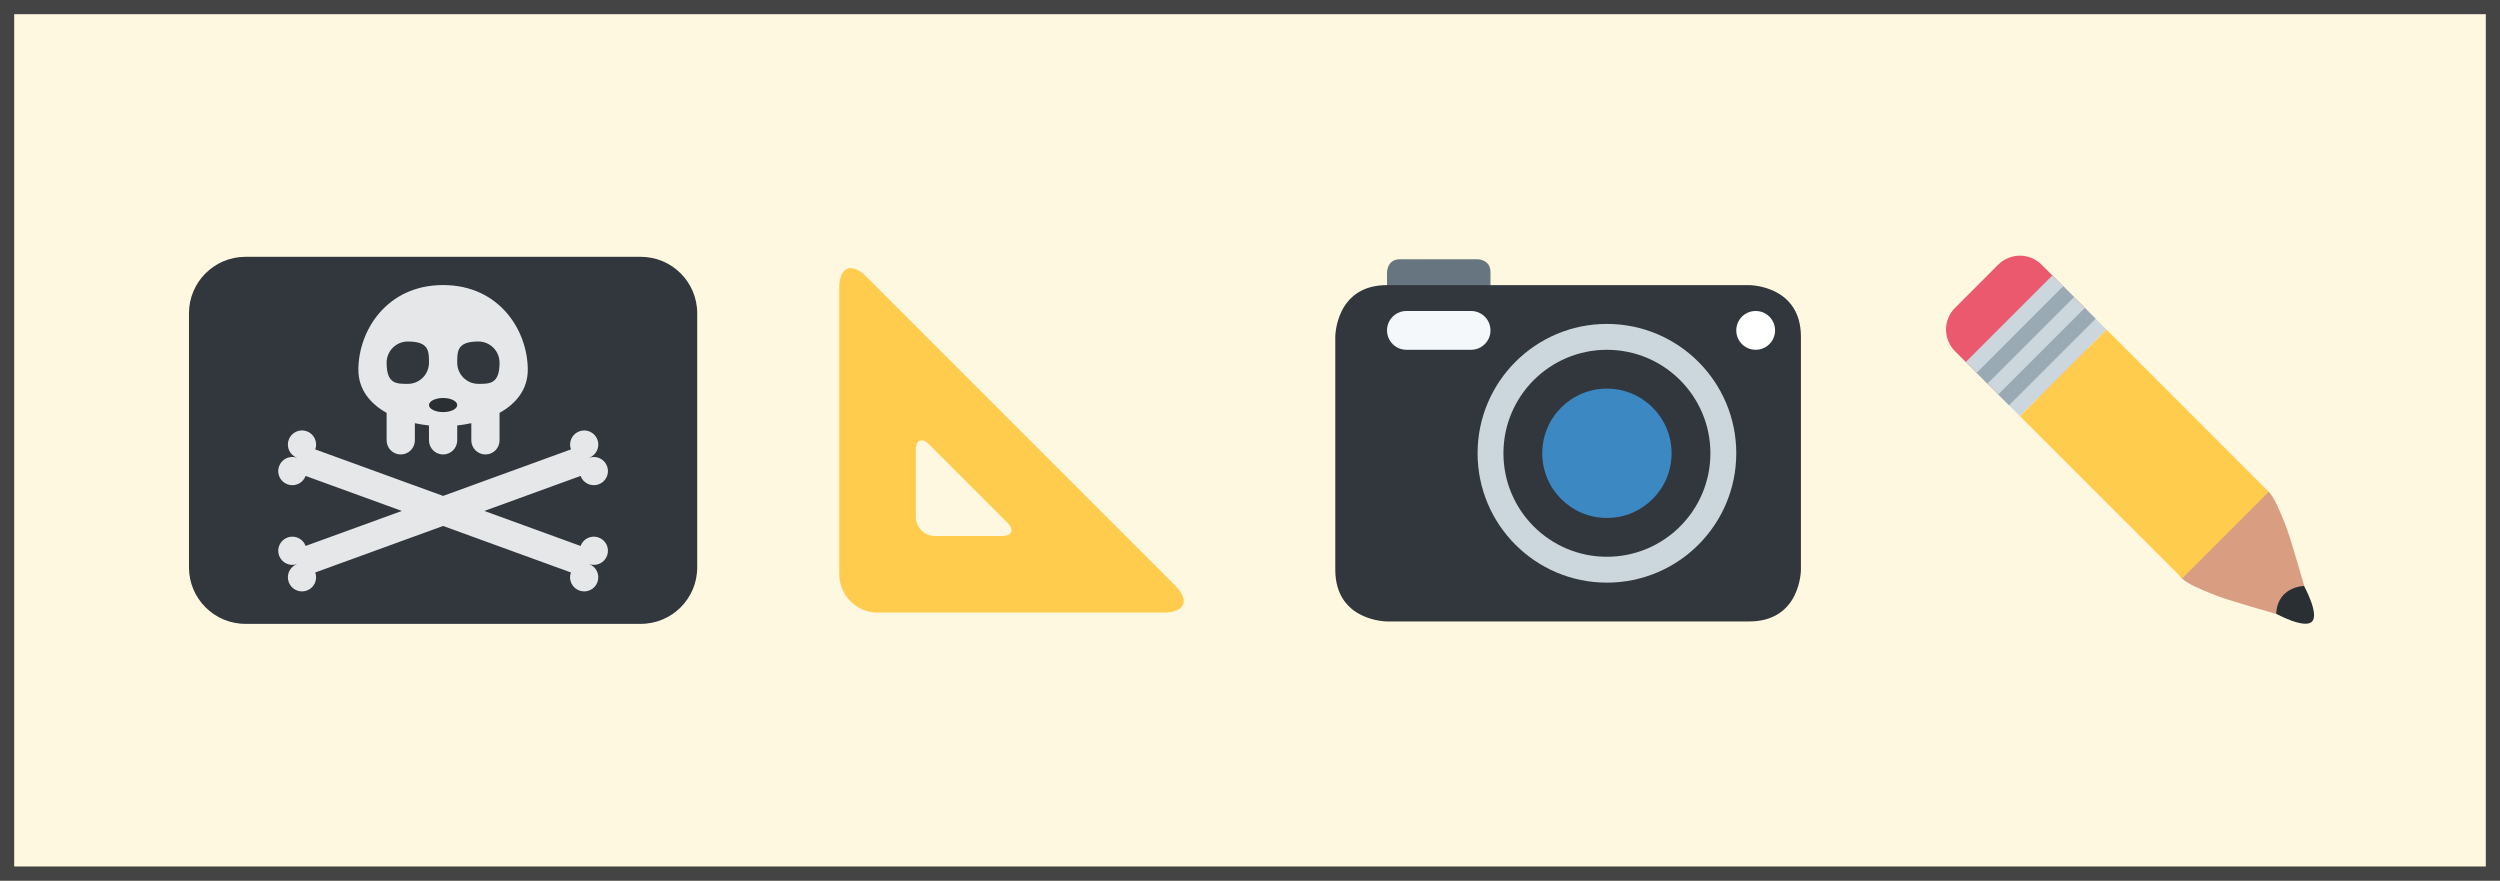 <svg width="88" height="31" viewBox="0 0 88 31" fill="none" xmlns="http://www.w3.org/2000/svg">
  <rect x="0" y="0" width="88" height="31" fill="#333333" stroke="none"/>
  <title>gosha.net link button</title>
  <style>
    @media(prefers-color-scheme:dark){rect{fill:#000000;}}
  </style>
  <rect width="88" height="31" fill="#fff8e0" stroke="#444444" rx="0" ry="0"/>
  <g id="icons">
    <g id="pencil">
      <path id="Vector" d="M81.273 21.179C81.036 20.411 80.649 18.964 80.423 18.414C80.24 17.969 80.069 17.522 79.858 17.312C79.648 17.102 79.291 17.118 79.075 17.333C79.075 17.333 78.173 17.945 77.849 18.35C77.444 18.673 76.831 19.577 76.831 19.577C76.616 19.793 76.599 20.15 76.809 20.361C77.02 20.571 77.466 20.742 77.911 20.925C78.462 21.152 79.909 21.538 80.677 21.775C80.808 21.815 81.313 21.31 81.273 21.179Z" fill="#D99E82"/>
      <path id="Vector_2" d="M73.385 10.838C73.806 11.259 73.806 11.941 73.385 12.362L71.862 13.885C71.441 14.305 70.759 14.305 70.339 13.885L68.815 12.362C68.395 11.941 68.395 11.259 68.815 10.838L70.338 9.315C70.759 8.895 71.441 8.895 71.862 9.315L73.385 10.838Z" fill="#EA596E"/>
      <path id="Vector_3" d="M79.858 17.312L78.334 18.836L76.813 20.359L71.1 14.647L74.147 11.6L79.858 17.312Z" fill="#FFCC4D"/>
      <path id="Vector_4" d="M80.123 21.605C80.123 21.605 81.114 22.149 81.381 21.882C81.649 21.614 81.102 20.626 81.102 20.626C81.102 20.626 80.164 20.644 80.123 21.605Z" fill="#292F33"/>
      <path id="Vector_5" d="M69.196 12.743L72.243 9.696L74.146 11.6L71.1 14.647L69.196 12.743Z" fill="#CCD6DD"/>
      <path id="Vector_6" d="M69.577 13.123L72.623 10.077L73.004 10.458L69.958 13.504L69.577 13.123ZM70.338 13.886L73.385 10.839L73.766 11.22L70.719 14.266L70.338 13.886Z" fill="#99AAB5"/>
    </g>
    <path id="square" d="M41.365 20.61L30.494 9.739C29.971 9.215 29.542 9.393 29.542 10.133V20.215C29.542 20.956 30.148 21.562 30.889 21.562H40.971C41.712 21.562 41.889 21.134 41.365 20.61ZM35.256 18.868H32.91C32.539 18.868 32.236 18.565 32.236 18.195V15.848C32.236 15.477 32.45 15.389 32.712 15.65L35.453 18.392C35.715 18.654 35.626 18.868 35.256 18.868Z" fill="#FFCC4D"/>
    <g id="pirate">
      <path id="Vector_7" d="M22.554 9.04H8.639C7.542 9.04 6.652 9.93 6.652 11.027V19.973C6.652 21.07 7.542 21.96 8.639 21.96H22.554C23.652 21.96 24.542 21.07 24.542 19.973V11.027C24.542 9.93 23.652 9.04 22.554 9.04Z" fill="#31373D"/>
      <path id="Vector_8" d="M14.354 13.512C14.766 13.512 15.1 13.179 15.1 12.767C15.1 12.355 14.766 12.021 14.354 12.021C13.943 12.021 13.609 12.355 13.609 12.767C13.609 13.179 13.943 13.512 14.354 13.512Z" fill="#31373D"/>
      <path id="Vector_9" d="M16.839 13.512C17.251 13.512 17.584 13.179 17.584 12.767C17.584 12.355 17.251 12.021 16.839 12.021C16.427 12.021 16.093 12.355 16.093 12.767C16.093 13.179 16.427 13.512 16.839 13.512Z" fill="#31373D"/>
      <path id="Vector_10" d="M15.597 14.506C15.871 14.506 16.094 14.395 16.094 14.258C16.094 14.12 15.871 14.009 15.597 14.009C15.322 14.009 15.1 14.12 15.1 14.258C15.1 14.395 15.322 14.506 15.597 14.506Z" fill="#292F33"/>
      <path id="Vector_11" d="M21.073 18.921C20.815 18.826 20.53 18.959 20.436 19.218L17.049 17.985L20.436 16.753C20.53 17.011 20.815 17.143 21.073 17.049C21.331 16.955 21.465 16.671 21.37 16.413C21.277 16.155 20.991 16.022 20.733 16.115C20.991 16.021 21.125 15.736 21.031 15.479C20.936 15.22 20.652 15.088 20.395 15.181C20.137 15.275 20.003 15.56 20.097 15.819L15.597 17.456L11.097 15.819C11.191 15.56 11.058 15.275 10.8 15.181C10.541 15.087 10.257 15.22 10.163 15.479C10.069 15.736 10.201 16.022 10.46 16.115C10.201 16.021 9.917 16.154 9.823 16.413C9.729 16.672 9.862 16.956 10.12 17.049C10.379 17.143 10.663 17.011 10.757 16.753L14.145 17.985L10.758 19.217C10.664 18.959 10.379 18.826 10.12 18.92C9.863 19.014 9.73 19.299 9.823 19.556C9.918 19.814 10.203 19.948 10.46 19.854C10.202 19.948 10.069 20.233 10.164 20.491C10.257 20.749 10.543 20.881 10.8 20.788C11.058 20.694 11.191 20.409 11.097 20.151L15.597 18.514L20.096 20.151C20.002 20.41 20.136 20.695 20.394 20.788C20.651 20.882 20.937 20.75 21.03 20.491C21.125 20.233 20.991 19.948 20.733 19.854C20.991 19.948 21.276 19.816 21.37 19.557C21.465 19.299 21.331 19.014 21.073 18.921Z" fill="#E6E7E8"/>
      <path id="Vector_12" d="M15.597 10.034C13.609 10.034 12.615 11.643 12.615 13.015C12.615 13.708 13.026 14.207 13.609 14.533V15.5C13.609 15.775 13.832 15.997 14.106 15.997C14.38 15.997 14.603 15.775 14.603 15.5V14.896C14.767 14.931 14.934 14.959 15.1 14.976V15.5C15.1 15.775 15.322 15.997 15.597 15.997C15.871 15.997 16.094 15.775 16.094 15.5V14.976C16.261 14.959 16.427 14.931 16.59 14.896V15.5C16.59 15.775 16.813 15.997 17.087 15.997C17.363 15.997 17.584 15.775 17.584 15.5V14.533C18.168 14.208 18.578 13.709 18.578 13.015C18.578 11.643 17.584 10.034 15.597 10.034ZM14.354 13.512C13.943 13.512 13.609 13.512 13.609 12.767C13.609 12.355 13.943 12.021 14.354 12.021C15.1 12.021 15.1 12.355 15.1 12.767C15.1 13.179 14.767 13.512 14.354 13.512ZM15.597 14.506C15.322 14.506 15.1 14.395 15.1 14.258C15.1 14.12 15.322 14.009 15.597 14.009C15.871 14.009 16.094 14.12 16.094 14.258C16.094 14.395 15.871 14.506 15.597 14.506ZM16.839 13.512C16.427 13.512 16.094 13.179 16.094 12.767C16.094 12.355 16.094 12.021 16.839 12.021C17.25 12.021 17.584 12.355 17.584 12.767C17.584 13.512 17.25 13.512 16.839 13.512Z" fill="#E6E7E8"/>
    </g>
    <g id="camera">
      <path id="Vector_13" d="M48.823 9.581C48.823 9.581 48.823 9.126 49.278 9.126H52.01C52.01 9.126 52.465 9.126 52.465 9.581V10.492H48.823V9.581Z" fill="#66757F"/>
      <path id="Vector_14" d="M47.002 11.857C47.002 11.857 47.002 10.036 48.823 10.036H61.572C61.572 10.036 63.393 10.036 63.393 11.857V20.053C63.393 20.053 63.393 21.875 61.572 21.875H48.823C48.823 21.875 47.002 21.875 47.002 20.053V11.857Z" fill="#31373D"/>
      <path id="Vector_15" d="M56.563 20.509C59.078 20.509 61.117 18.47 61.117 15.956C61.117 13.441 59.078 11.402 56.563 11.402C54.049 11.402 52.011 13.441 52.011 15.956C52.011 18.47 54.049 20.509 56.563 20.509Z" fill="#CCD6DD"/>
      <path id="Vector_16" d="M56.563 19.598C58.575 19.598 60.206 17.967 60.206 15.956C60.206 13.944 58.575 12.313 56.563 12.313C54.552 12.313 52.921 13.944 52.921 15.956C52.921 17.967 54.552 19.598 56.563 19.598Z" fill="#31373D"/>
      <path id="Vector_17" d="M56.563 18.232C57.821 18.232 58.84 17.213 58.84 15.956C58.84 14.698 57.821 13.679 56.563 13.679C55.306 13.679 54.287 14.698 54.287 15.956C54.287 17.213 55.306 18.232 56.563 18.232Z" fill="#3B88C3"/>
      <path id="Vector_18" d="M61.8 12.312C62.177 12.312 62.483 12.007 62.483 11.63C62.483 11.252 62.177 10.947 61.8 10.947C61.422 10.947 61.117 11.252 61.117 11.63C61.117 12.007 61.422 12.312 61.8 12.312Z" fill="white"/>
      <path id="Vector_19" d="M52.465 11.63C52.465 12.007 52.16 12.312 51.782 12.312H49.506C49.129 12.312 48.823 12.007 48.823 11.63C48.823 11.252 49.129 10.947 49.506 10.947H51.782C52.16 10.947 52.465 11.252 52.465 11.63Z" fill="#F5F8FA"/>
    </g>
  </g>
</svg>
